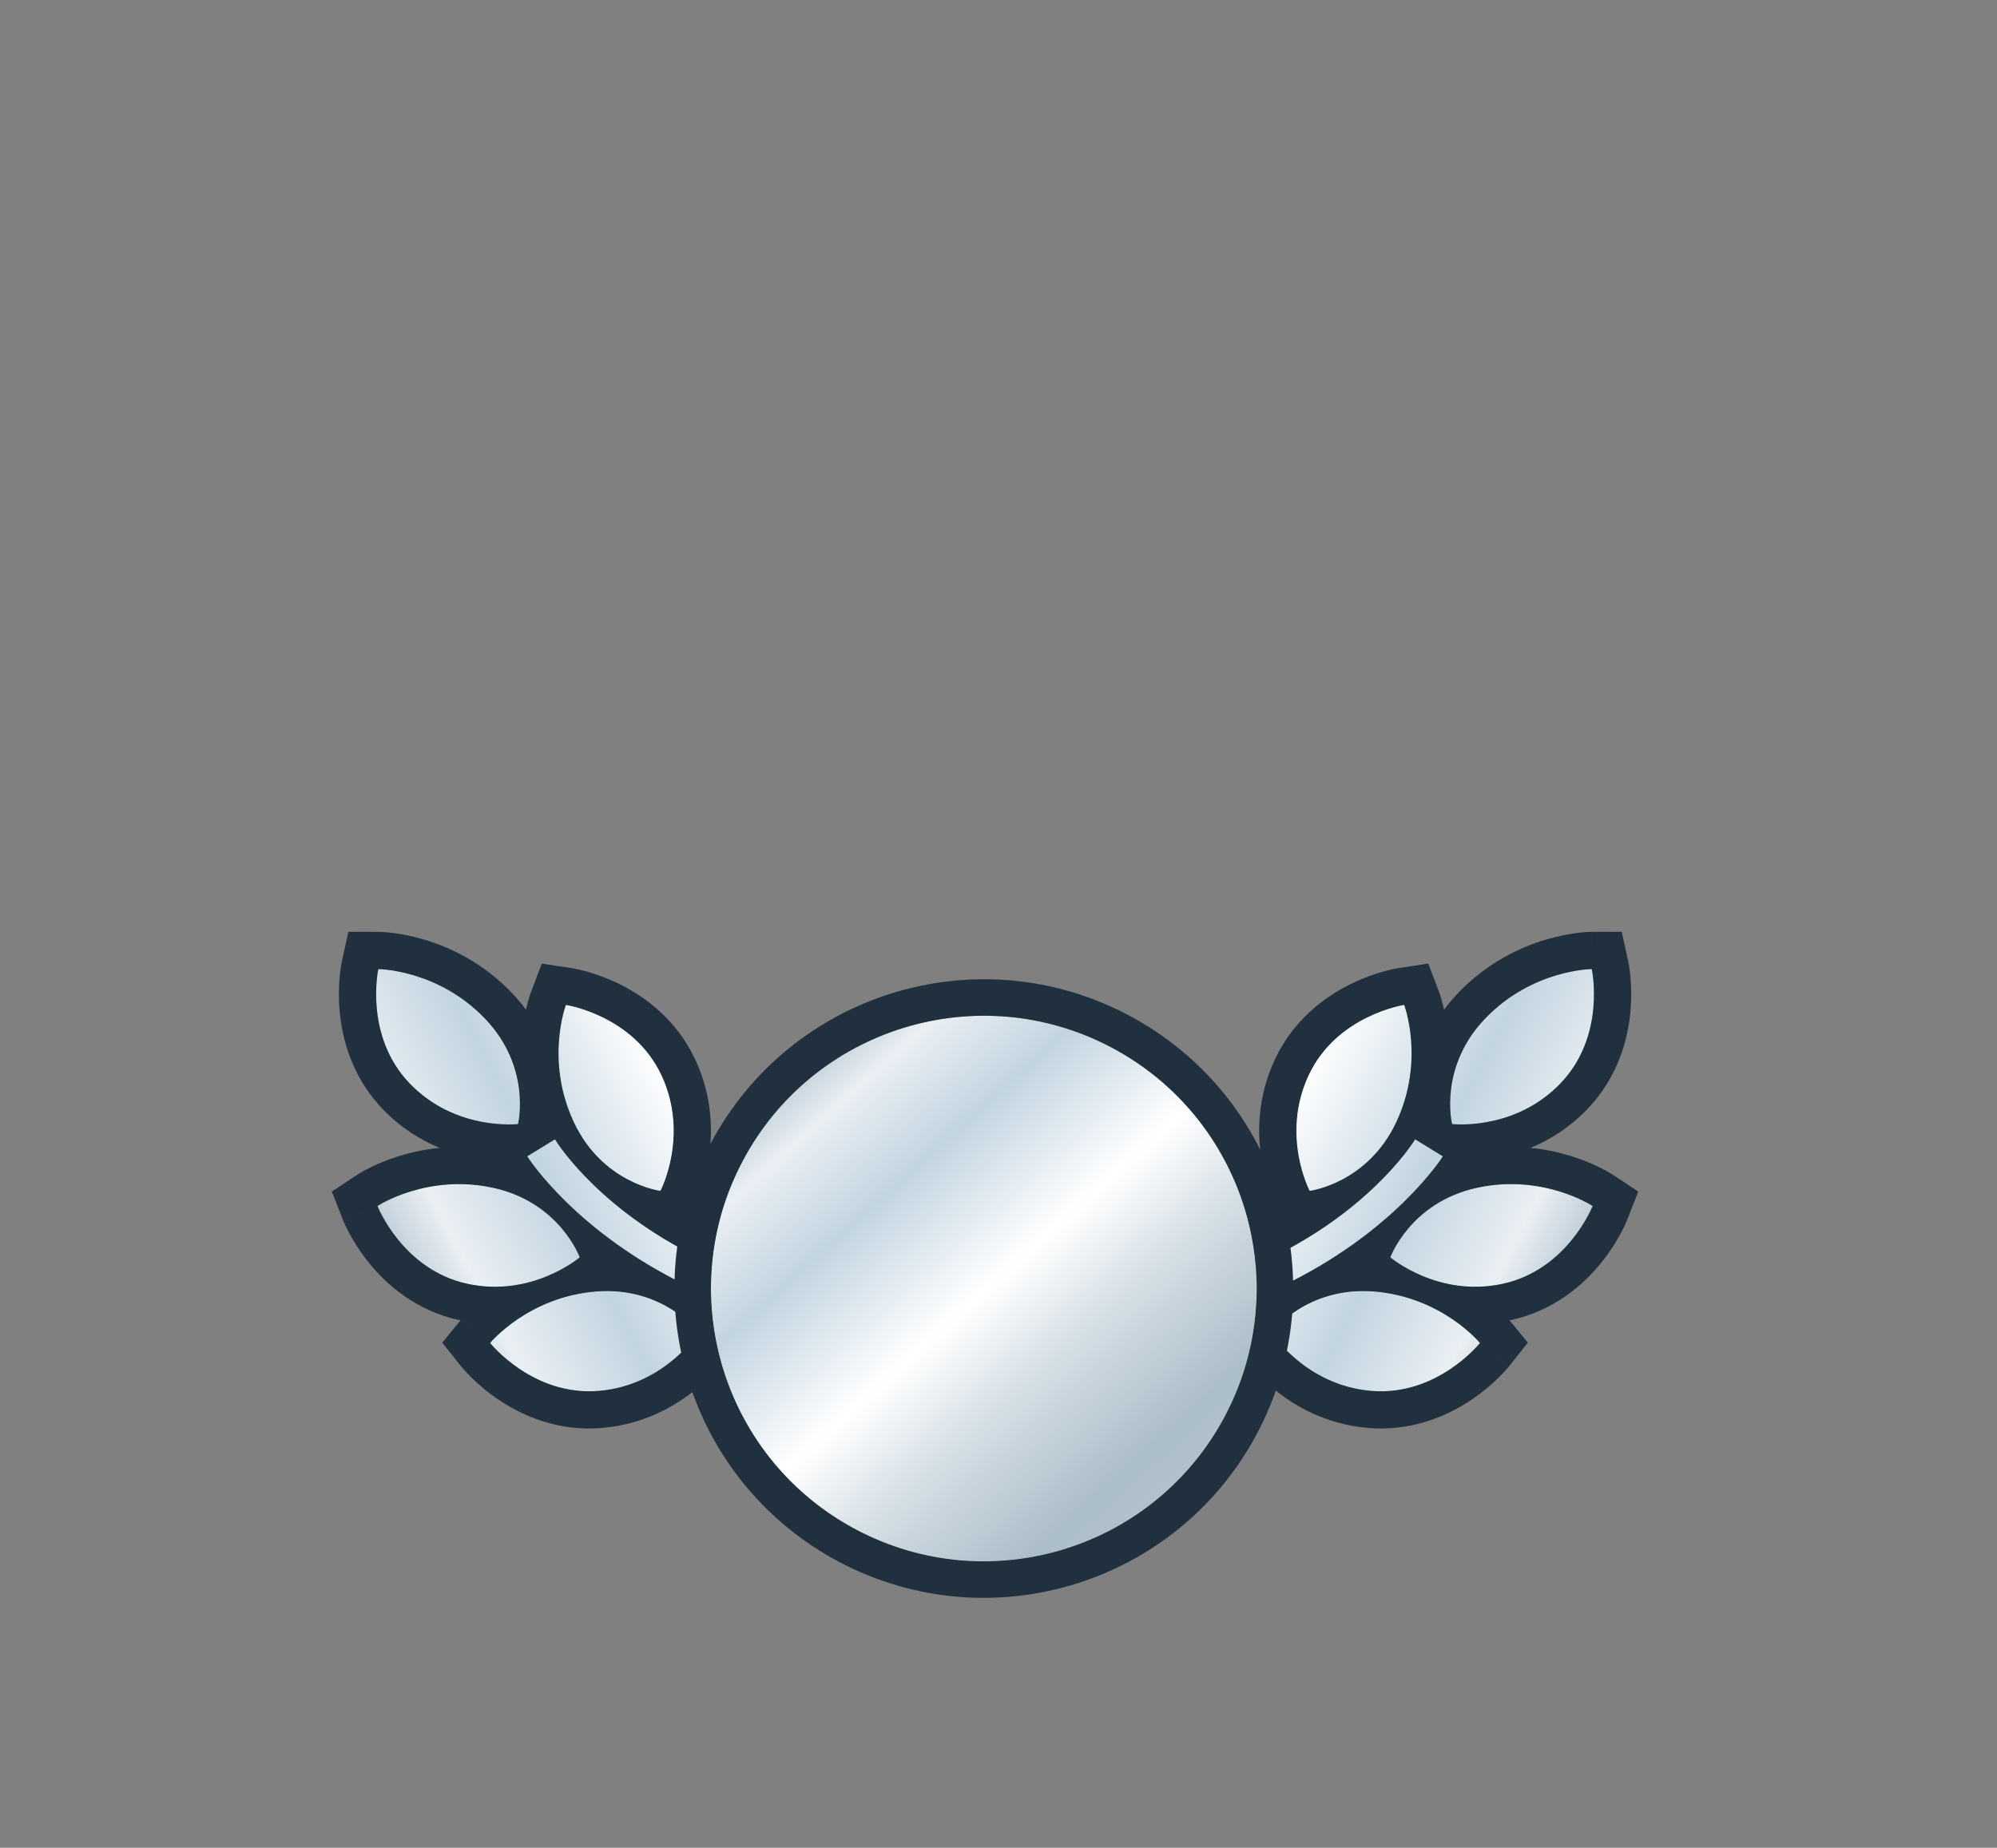 <svg width="161" height="149" viewBox="0 0 161 149" fill="none" xmlns="http://www.w3.org/2000/svg">
<rect x="0" y="0" width="161" height="149" fill="#808080" stroke="none"/>
<path d="M46.74 101.391C46.74 101.391 45.138 96.967 39.777 95.787C34.415 94.613 30.43 97.251 30.43 97.251C30.43 97.251 32.433 102.375 37.659 103.521C42.885 104.67 46.74 101.391 46.74 101.391ZM53.247 96.034C53.247 96.034 55.599 91.556 53.33 86.707C51.064 81.859 45.625 81.033 45.625 81.033C45.625 81.033 43.928 85.499 46.255 90.476C48.58 95.45 53.247 96.034 53.247 96.034ZM41.764 90.642C41.764 90.642 42.887 86.073 39.081 82.121C35.277 78.165 30.499 78.146 30.499 78.146C30.499 78.146 29.323 83.517 33.035 87.376C36.745 91.23 41.764 90.642 41.764 90.642ZM56.318 107.447C56.318 107.447 53.479 103.694 48.013 104.148C42.541 104.607 39.511 108.299 39.511 108.299C39.511 108.299 42.936 112.604 48.268 112.161C53.603 111.719 56.318 107.447 56.318 107.447Z" fill="white"/>
<path d="M46.74 101.391C46.74 101.391 45.138 96.967 39.777 95.787C34.415 94.613 30.43 97.251 30.43 97.251C30.43 97.251 32.433 102.375 37.659 103.521C42.885 104.67 46.74 101.391 46.74 101.391ZM53.247 96.034C53.247 96.034 55.599 91.556 53.33 86.707C51.064 81.859 45.625 81.033 45.625 81.033C45.625 81.033 43.928 85.499 46.255 90.476C48.58 95.45 53.247 96.034 53.247 96.034ZM41.764 90.642C41.764 90.642 42.887 86.073 39.081 82.121C35.277 78.165 30.499 78.146 30.499 78.146C30.499 78.146 29.323 83.517 33.035 87.376C36.745 91.23 41.764 90.642 41.764 90.642ZM56.318 107.447C56.318 107.447 53.479 103.694 48.013 104.148C42.541 104.607 39.511 108.299 39.511 108.299C39.511 108.299 42.936 112.604 48.268 112.161C53.603 111.719 56.318 107.447 56.318 107.447Z" fill="url(#paint0_linear_4576_4059)"/>
<path d="M46.74 101.391C46.74 101.391 45.138 96.967 39.777 95.787C34.415 94.613 30.43 97.251 30.43 97.251C30.43 97.251 32.433 102.375 37.659 103.521C42.885 104.67 46.74 101.391 46.74 101.391ZM53.247 96.034C53.247 96.034 55.599 91.556 53.33 86.707C51.064 81.859 45.625 81.033 45.625 81.033C45.625 81.033 43.928 85.499 46.255 90.476C48.58 95.45 53.247 96.034 53.247 96.034ZM41.764 90.642C41.764 90.642 42.887 86.073 39.081 82.121C35.277 78.165 30.499 78.146 30.499 78.146C30.499 78.146 29.323 83.517 33.035 87.376C36.745 91.23 41.764 90.642 41.764 90.642ZM56.318 107.447C56.318 107.447 53.479 103.694 48.013 104.148C42.541 104.607 39.511 108.299 39.511 108.299C39.511 108.299 42.936 112.604 48.268 112.161C53.603 111.719 56.318 107.447 56.318 107.447Z" fill="url(#paint1_linear_4576_4059)"/>
<path d="M44.739 91.875L42.507 93.245C42.658 93.487 57.91 117.425 100.607 104.217L99.833 101.718C59.178 114.291 45.308 92.797 44.739 91.875Z" fill="white"/>
<path d="M44.739 91.875L42.507 93.245C42.658 93.487 57.91 117.425 100.607 104.217L99.833 101.718C59.178 114.291 45.308 92.797 44.739 91.875Z" fill="url(#paint2_linear_4576_4059)"/>
<path d="M44.739 91.875L42.507 93.245C42.658 93.487 57.91 117.425 100.607 104.217L99.833 101.718C59.178 114.291 45.308 92.797 44.739 91.875Z" fill="url(#paint3_linear_4576_4059)"/>
<path d="M98.947 98.852L101.812 97.966L104.36 106.196L101.493 107.083C82.854 112.849 69.041 111.801 59.221 108.471L58.85 109.056L56.318 107.447C56.318 107.447 53.479 103.694 48.013 104.148C42.566 104.605 39.539 108.264 39.511 108.298C39.517 108.306 42.941 112.603 48.268 112.161C53.602 111.719 56.318 107.447 56.318 107.447C58.85 109.056 58.849 109.057 58.849 109.058L58.848 109.06C58.847 109.062 58.845 109.063 58.844 109.065L58.82 109.102C58.807 109.121 58.792 109.145 58.773 109.173C58.736 109.228 58.687 109.299 58.626 109.383C58.505 109.552 58.337 109.775 58.12 110.036C57.688 110.557 57.055 111.241 56.217 111.941C54.542 113.338 51.965 114.864 48.516 115.149L48.517 115.151C44.96 115.446 42.099 114.148 40.219 112.887C39.273 112.253 38.535 111.603 38.028 111.106C37.773 110.856 37.572 110.64 37.428 110.478C37.356 110.397 37.297 110.329 37.253 110.276C37.231 110.25 37.212 110.227 37.197 110.209C37.19 110.2 37.184 110.192 37.178 110.185C37.175 110.181 37.172 110.178 37.169 110.175C37.168 110.173 37.167 110.172 37.166 110.17L37.165 110.169C37.164 110.168 37.163 110.167 39.49 108.315L37.163 110.166L35.654 108.27L37.127 106.474C37.089 106.466 37.052 106.459 37.014 106.451C33.53 105.686 31.179 103.603 29.754 101.845C29.037 100.96 28.524 100.122 28.186 99.497C28.016 99.183 27.887 98.917 27.797 98.72C27.752 98.621 27.716 98.538 27.689 98.475C27.676 98.443 27.665 98.416 27.656 98.394C27.652 98.383 27.648 98.373 27.645 98.365C27.643 98.361 27.641 98.357 27.64 98.354C27.639 98.352 27.639 98.349 27.638 98.348L27.637 98.346C27.636 98.345 27.636 98.344 30.139 97.365L27.636 98.343L26.753 96.087L28.773 94.75L30.43 97.251C28.819 94.819 28.776 94.751 28.775 94.749L28.779 94.747C28.78 94.746 28.781 94.745 28.783 94.744C28.786 94.742 28.79 94.739 28.793 94.737C28.8 94.732 28.809 94.726 28.819 94.72C28.837 94.708 28.86 94.694 28.887 94.677C28.941 94.644 29.011 94.601 29.097 94.551C29.268 94.451 29.502 94.321 29.793 94.175C30.373 93.884 31.194 93.525 32.21 93.212C33.127 92.93 34.217 92.684 35.44 92.564C33.927 91.938 32.325 90.964 30.874 89.457L30.872 89.455L30.645 89.213C28.349 86.694 27.591 83.776 27.388 81.593C27.282 80.458 27.321 79.476 27.386 78.768C27.419 78.413 27.459 78.121 27.494 77.907C27.511 77.799 27.527 77.711 27.54 77.644C27.547 77.61 27.552 77.581 27.557 77.558C27.559 77.547 27.561 77.535 27.563 77.526C27.564 77.522 27.566 77.518 27.566 77.514C27.567 77.513 27.567 77.511 27.567 77.509L27.568 77.506C27.573 77.506 27.684 77.53 30.423 78.129L27.568 77.504L28.087 75.136L30.511 75.146L30.499 78.146C30.51 75.313 30.512 75.155 30.513 75.146L30.516 75.146C30.518 75.146 30.52 75.146 30.522 75.146C30.526 75.146 30.53 75.146 30.535 75.146C30.543 75.146 30.553 75.146 30.564 75.146C30.587 75.147 30.614 75.147 30.646 75.148C30.71 75.15 30.792 75.154 30.891 75.159C31.089 75.171 31.355 75.194 31.678 75.234C32.322 75.315 33.204 75.471 34.222 75.775C36.257 76.384 38.898 77.602 41.244 80.041L41.242 80.041C41.679 80.494 42.065 80.956 42.407 81.421C42.433 81.303 42.458 81.193 42.484 81.089C42.562 80.773 42.637 80.516 42.697 80.327C42.727 80.233 42.754 80.155 42.775 80.094C42.785 80.065 42.794 80.039 42.801 80.018C42.805 80.007 42.81 79.997 42.813 79.989C42.814 79.985 42.815 79.981 42.816 79.978C42.817 79.976 42.818 79.974 42.819 79.972L42.82 79.97C42.825 79.971 42.941 80.014 45.506 80.988L42.821 79.967L43.681 77.704L46.075 78.067L45.625 81.034C46.066 78.128 46.076 78.068 46.077 78.067L46.08 78.068C46.082 78.068 46.084 78.069 46.085 78.069C46.089 78.07 46.093 78.07 46.098 78.071C46.107 78.073 46.118 78.074 46.129 78.076C46.153 78.08 46.181 78.085 46.215 78.091C46.282 78.103 46.371 78.12 46.477 78.142C46.689 78.187 46.977 78.253 47.321 78.35C48.005 78.542 48.936 78.858 49.958 79.363C51.987 80.366 54.536 82.202 56.048 85.436L56.047 85.436C57.513 88.569 57.472 91.563 57.094 93.71C56.904 94.786 56.627 95.675 56.39 96.308C56.272 96.626 56.161 96.884 56.076 97.073C56.033 97.167 55.996 97.245 55.967 97.304C55.952 97.334 55.939 97.36 55.929 97.381C55.923 97.391 55.919 97.401 55.914 97.409C55.912 97.413 55.91 97.417 55.908 97.42L55.904 97.427L53.247 96.034C53.247 96.034 55.599 91.556 53.33 86.707C51.073 81.881 45.672 81.041 45.625 81.034C45.62 81.046 43.931 85.505 46.255 90.476C48.569 95.425 53.202 96.028 53.247 96.034L55.904 97.43L55.749 97.722C56.593 98.205 57.507 98.677 58.495 99.126C66.349 102.694 79.211 104.955 98.947 98.852ZM42.506 93.245C42.657 93.487 57.91 117.425 100.606 104.217L99.834 101.718C59.179 114.29 45.309 92.797 44.739 91.875L42.506 93.245ZM30.43 97.251C30.438 97.274 32.445 102.378 37.658 103.521C42.866 104.666 46.711 101.416 46.74 101.392C46.74 101.392 45.137 96.967 39.776 95.786C34.415 94.613 30.43 97.251 30.43 97.251ZM39.511 108.298C38.126 107.162 37.569 106.703 37.345 106.518C37.343 106.518 37.342 106.519 37.341 106.519L39.511 108.298ZM30.499 78.146C30.486 78.202 29.342 83.538 33.034 87.376L33.386 87.724C37.054 91.193 41.764 90.642 41.764 90.642C41.773 90.603 42.871 86.056 39.082 82.121C35.277 78.165 30.499 78.146 30.499 78.146Z" fill="#20303F"/>
<path d="M112.091 101.391C112.091 101.391 113.693 96.967 119.054 95.787C124.416 94.613 128.401 97.251 128.401 97.251C128.401 97.251 126.398 102.375 121.172 103.521C115.946 104.67 112.091 101.391 112.091 101.391ZM105.584 96.034C105.584 96.034 103.232 91.556 105.501 86.707C107.767 81.859 113.206 81.033 113.206 81.033C113.206 81.033 114.903 85.499 112.576 90.476C110.251 95.45 105.584 96.034 105.584 96.034ZM117.067 90.642C117.067 90.642 115.944 86.073 119.75 82.121C123.554 78.165 128.332 78.146 128.332 78.146C128.332 78.146 129.508 83.517 125.797 87.376C122.086 91.23 117.067 90.642 117.067 90.642ZM102.513 107.447C102.513 107.447 105.352 103.694 110.818 104.148C116.29 104.607 119.32 108.299 119.32 108.299C119.32 108.299 115.895 112.604 110.563 112.161C105.228 111.719 102.513 107.447 102.513 107.447Z" fill="white"/>
<path d="M112.091 101.391C112.091 101.391 113.693 96.967 119.054 95.787C124.416 94.613 128.401 97.251 128.401 97.251C128.401 97.251 126.398 102.375 121.172 103.521C115.946 104.67 112.091 101.391 112.091 101.391ZM105.584 96.034C105.584 96.034 103.232 91.556 105.501 86.707C107.767 81.859 113.206 81.033 113.206 81.033C113.206 81.033 114.903 85.499 112.576 90.476C110.251 95.45 105.584 96.034 105.584 96.034ZM117.067 90.642C117.067 90.642 115.944 86.073 119.75 82.121C123.554 78.165 128.332 78.146 128.332 78.146C128.332 78.146 129.508 83.517 125.797 87.376C122.086 91.23 117.067 90.642 117.067 90.642ZM102.513 107.447C102.513 107.447 105.352 103.694 110.818 104.148C116.29 104.607 119.32 108.299 119.32 108.299C119.32 108.299 115.895 112.604 110.563 112.161C105.228 111.719 102.513 107.447 102.513 107.447Z" fill="url(#paint4_linear_4576_4059)"/>
<path d="M112.091 101.391C112.091 101.391 113.693 96.967 119.054 95.787C124.416 94.613 128.401 97.251 128.401 97.251C128.401 97.251 126.398 102.375 121.172 103.521C115.946 104.67 112.091 101.391 112.091 101.391ZM105.584 96.034C105.584 96.034 103.232 91.556 105.501 86.707C107.767 81.859 113.206 81.033 113.206 81.033C113.206 81.033 114.903 85.499 112.576 90.476C110.251 95.45 105.584 96.034 105.584 96.034ZM117.067 90.642C117.067 90.642 115.944 86.073 119.75 82.121C123.554 78.165 128.332 78.146 128.332 78.146C128.332 78.146 129.508 83.517 125.797 87.376C122.086 91.23 117.067 90.642 117.067 90.642ZM102.513 107.447C102.513 107.447 105.352 103.694 110.818 104.148C116.29 104.607 119.32 108.299 119.32 108.299C119.32 108.299 115.895 112.604 110.563 112.161C105.228 111.719 102.513 107.447 102.513 107.447Z" fill="url(#paint5_linear_4576_4059)"/>
<path d="M114.092 91.875L116.325 93.245C116.173 93.487 100.921 117.425 58.224 104.217L58.998 101.718C99.653 114.291 113.523 92.797 114.092 91.875Z" fill="white"/>
<path d="M114.092 91.875L116.325 93.245C116.173 93.487 100.921 117.425 58.224 104.217L58.998 101.718C99.653 114.291 113.523 92.797 114.092 91.875Z" fill="url(#paint6_linear_4576_4059)"/>
<path d="M114.092 91.875L116.325 93.245C116.173 93.487 100.921 117.425 58.224 104.217L58.998 101.718C99.653 114.291 113.523 92.797 114.092 91.875Z" fill="url(#paint7_linear_4576_4059)"/>
<path d="M59.884 98.852L57.019 97.966L54.471 106.196L57.338 107.083C75.977 112.849 89.79 111.801 99.61 108.471L99.981 109.056L102.513 107.447C102.513 107.447 105.352 103.694 110.818 104.148C116.265 104.605 119.292 108.264 119.32 108.298C119.314 108.306 115.891 112.603 110.563 112.161C105.229 111.719 102.513 107.447 102.513 107.447C99.981 109.056 99.982 109.057 99.982 109.058L99.983 109.06C99.984 109.062 99.986 109.063 99.987 109.065L100.011 109.102C100.024 109.121 100.039 109.145 100.058 109.173C100.095 109.228 100.144 109.299 100.205 109.383C100.326 109.552 100.494 109.775 100.711 110.036C101.142 110.557 101.776 111.241 102.615 111.941C104.288 113.338 106.866 114.864 110.315 115.149L110.314 115.151C113.871 115.446 116.732 114.148 118.612 112.887C119.558 112.253 120.295 111.603 120.803 111.106C121.057 110.856 121.259 110.64 121.403 110.478C121.475 110.397 121.534 110.329 121.578 110.276C121.6 110.25 121.619 110.227 121.634 110.209C121.641 110.2 121.647 110.192 121.653 110.185C121.656 110.181 121.659 110.178 121.662 110.175C121.663 110.173 121.664 110.172 121.665 110.17L121.666 110.169C121.667 110.168 121.668 110.167 119.341 108.315L121.668 110.166L123.177 108.27L121.704 106.474C121.742 106.466 121.779 106.459 121.817 106.451C125.301 105.686 127.652 103.603 129.077 101.845C129.794 100.96 130.307 100.122 130.645 99.497C130.815 99.183 130.944 98.917 131.034 98.72C131.079 98.621 131.115 98.538 131.142 98.475C131.155 98.443 131.166 98.416 131.175 98.394C131.179 98.383 131.183 98.373 131.186 98.365C131.188 98.361 131.19 98.357 131.191 98.354C131.192 98.352 131.192 98.349 131.193 98.348L131.194 98.346C131.195 98.345 131.195 98.344 128.692 97.365L131.195 98.343L132.078 96.087L130.058 94.75L128.402 97.251C130.012 94.819 130.055 94.751 130.056 94.749L130.052 94.747C130.051 94.746 130.05 94.745 130.048 94.744C130.045 94.742 130.042 94.739 130.038 94.737C130.03 94.732 130.022 94.726 130.012 94.72C129.994 94.708 129.97 94.694 129.944 94.677C129.89 94.644 129.82 94.601 129.734 94.551C129.563 94.451 129.329 94.321 129.038 94.175C128.457 93.884 127.637 93.525 126.621 93.212C125.704 92.93 124.614 92.684 123.391 92.564C124.904 91.938 126.506 90.964 127.957 89.457L127.959 89.455L128.186 89.213C130.482 86.694 131.24 83.776 131.443 81.593C131.549 80.458 131.51 79.476 131.445 78.768C131.412 78.413 131.371 78.121 131.337 77.907C131.32 77.799 131.304 77.711 131.291 77.644C131.284 77.61 131.279 77.581 131.274 77.558C131.272 77.547 131.27 77.535 131.268 77.526C131.267 77.522 131.265 77.518 131.265 77.514C131.264 77.513 131.264 77.511 131.264 77.509L131.263 77.506C131.258 77.506 131.147 77.53 128.408 78.129L131.263 77.504L130.744 75.136L128.32 75.146L128.332 78.146C128.321 75.313 128.319 75.155 128.318 75.146L128.315 75.146C128.313 75.146 128.311 75.146 128.309 75.146C128.305 75.146 128.301 75.146 128.296 75.146C128.288 75.146 128.278 75.146 128.267 75.146C128.244 75.147 128.217 75.147 128.185 75.148C128.121 75.15 128.039 75.154 127.94 75.159C127.742 75.171 127.476 75.194 127.153 75.234C126.509 75.315 125.627 75.471 124.609 75.775C122.574 76.384 119.933 77.602 117.587 80.041L117.589 80.041C117.152 80.494 116.766 80.956 116.424 81.421C116.398 81.303 116.373 81.193 116.347 81.089C116.269 80.773 116.194 80.516 116.134 80.327C116.104 80.233 116.077 80.155 116.056 80.094C116.046 80.065 116.037 80.039 116.03 80.018C116.026 80.007 116.021 79.997 116.018 79.989C116.017 79.985 116.016 79.981 116.015 79.978C116.014 79.976 116.013 79.974 116.012 79.972L116.011 79.97C116.006 79.971 115.89 80.014 113.325 80.988L116.01 79.967L115.15 77.704L112.756 78.067L113.206 81.034C112.765 78.128 112.755 78.068 112.754 78.067L112.751 78.068C112.749 78.068 112.747 78.069 112.746 78.069C112.742 78.07 112.738 78.07 112.733 78.071C112.724 78.073 112.713 78.074 112.702 78.076C112.678 78.08 112.65 78.085 112.616 78.091C112.549 78.103 112.46 78.12 112.354 78.142C112.142 78.187 111.854 78.253 111.51 78.35C110.826 78.542 109.895 78.858 108.873 79.363C106.844 80.366 104.295 82.202 102.783 85.436L102.784 85.436C101.318 88.569 101.358 91.563 101.737 93.71C101.927 94.786 102.204 95.675 102.441 96.308C102.559 96.626 102.67 96.884 102.755 97.073C102.798 97.167 102.835 97.245 102.864 97.304C102.879 97.334 102.892 97.36 102.902 97.381C102.908 97.391 102.912 97.401 102.917 97.409C102.919 97.413 102.921 97.417 102.923 97.42L102.927 97.427L105.584 96.034C105.584 96.034 103.232 91.556 105.501 86.707C107.758 81.881 113.159 81.041 113.206 81.034C113.211 81.046 114.9 85.505 112.576 90.476C110.262 95.425 105.629 96.028 105.584 96.034L102.927 97.43L103.082 97.722C102.238 98.205 101.324 98.677 100.336 99.126C92.482 102.694 79.62 104.955 59.884 98.852ZM116.325 93.245C116.174 93.487 100.921 117.425 58.225 104.217L58.997 101.718C99.651 114.29 113.523 92.797 114.092 91.875L116.325 93.245ZM128.402 97.251C128.393 97.274 126.386 102.378 121.172 103.521C115.965 104.666 112.12 101.416 112.091 101.392C112.091 101.392 113.694 96.967 119.055 95.786C124.416 94.613 128.402 97.251 128.402 97.251ZM119.32 108.298C120.705 107.162 121.262 106.703 121.486 106.518C121.488 106.518 121.489 106.519 121.49 106.519L119.32 108.298ZM128.332 78.146C128.345 78.202 129.489 83.538 125.797 87.376L125.445 87.724C121.777 91.193 117.067 90.642 117.067 90.642C117.057 90.603 115.96 86.056 119.749 82.121C123.554 78.165 128.332 78.146 128.332 78.146Z" fill="#20303F"/>
<path d="M98.758 114.196C104.44 103.459 100.341 90.148 89.604 84.466C78.868 78.785 65.556 82.884 59.875 93.621C54.193 104.357 58.292 117.669 69.029 123.35C79.765 129.031 93.077 124.933 98.758 114.196Z" fill="white"/>
<path d="M98.758 114.196C104.44 103.459 100.341 90.148 89.604 84.466C78.868 78.785 65.556 82.884 59.875 93.621C54.193 104.357 58.292 117.669 69.029 123.35C79.765 129.031 93.077 124.933 98.758 114.196Z" fill="url(#paint8_linear_4576_4059)"/>
<path d="M98.758 114.196C104.44 103.459 100.341 90.148 89.604 84.466C78.868 78.785 65.556 82.884 59.875 93.621C54.193 104.357 58.292 117.669 69.029 123.35C79.765 129.031 93.077 124.933 98.758 114.196Z" fill="url(#paint9_linear_4576_4059)"/>
<path d="M57.274 92.244C63.716 80.072 78.808 75.425 90.98 81.866C103.153 88.308 107.8 103.4 101.358 115.572C94.917 127.745 79.825 132.392 67.652 125.95C55.48 119.509 50.833 104.417 57.274 92.244ZM89.605 84.467C78.868 78.786 65.556 82.884 59.875 93.62L59.615 94.126C54.323 104.771 58.46 117.757 69.028 123.35C79.597 128.942 92.662 125.058 98.486 114.694L98.758 114.196C104.35 103.627 100.466 90.563 90.103 84.738L89.605 84.467Z" fill="#20303F"/>
<defs>
<linearGradient id="paint0_linear_4576_4059" x1="22.55" y1="88.519" x2="89.749" y2="72.334" gradientUnits="userSpaceOnUse">
<stop stop-color="#1D8C21"/>
<stop offset="0.32" stop-color="#7BFB80"/>
<stop offset="0.54" stop-color="#E9FCE7"/>
<stop offset="0.77" stop-color="#51F74E"/>
<stop offset="1" stop-color="#44D441"/>
</linearGradient>
<linearGradient id="paint1_linear_4576_4059" x1="20.752" y1="96.48" x2="82.105" y2="64.401" gradientUnits="userSpaceOnUse">
<stop stop-color="#7A96AC"/>
<stop offset="0.18" stop-color="#EAEFF3"/>
<stop offset="0.31" stop-color="#C2D4E1"/>
<stop offset="0.49" stop-color="white"/>
<stop offset="0.62" stop-color="#D4DEE5"/>
<stop offset="0.79" stop-color="#ABBDC8"/>
<stop offset="0.95" stop-color="#BCCAD7"/>
</linearGradient>
<linearGradient id="paint2_linear_4576_4059" x1="22.55" y1="88.519" x2="89.749" y2="72.334" gradientUnits="userSpaceOnUse">
<stop stop-color="#1D8C21"/>
<stop offset="0.32" stop-color="#7BFB80"/>
<stop offset="0.54" stop-color="#E9FCE7"/>
<stop offset="0.77" stop-color="#51F74E"/>
<stop offset="1" stop-color="#44D441"/>
</linearGradient>
<linearGradient id="paint3_linear_4576_4059" x1="20.752" y1="96.48" x2="82.105" y2="64.401" gradientUnits="userSpaceOnUse">
<stop stop-color="#7A96AC"/>
<stop offset="0.18" stop-color="#EAEFF3"/>
<stop offset="0.31" stop-color="#C2D4E1"/>
<stop offset="0.49" stop-color="white"/>
<stop offset="0.62" stop-color="#D4DEE5"/>
<stop offset="0.79" stop-color="#ABBDC8"/>
<stop offset="0.95" stop-color="#BCCAD7"/>
</linearGradient>
<linearGradient id="paint4_linear_4576_4059" x1="136.281" y1="88.519" x2="69.082" y2="72.334" gradientUnits="userSpaceOnUse">
<stop stop-color="#1D8C21"/>
<stop offset="0.32" stop-color="#7BFB80"/>
<stop offset="0.54" stop-color="#E9FCE7"/>
<stop offset="0.77" stop-color="#51F74E"/>
<stop offset="1" stop-color="#44D441"/>
</linearGradient>
<linearGradient id="paint5_linear_4576_4059" x1="138.079" y1="96.48" x2="76.726" y2="64.401" gradientUnits="userSpaceOnUse">
<stop stop-color="#7A96AC"/>
<stop offset="0.18" stop-color="#EAEFF3"/>
<stop offset="0.31" stop-color="#C2D4E1"/>
<stop offset="0.49" stop-color="white"/>
<stop offset="0.62" stop-color="#D4DEE5"/>
<stop offset="0.79" stop-color="#ABBDC8"/>
<stop offset="0.95" stop-color="#BCCAD7"/>
</linearGradient>
<linearGradient id="paint6_linear_4576_4059" x1="136.281" y1="88.519" x2="69.082" y2="72.334" gradientUnits="userSpaceOnUse">
<stop stop-color="#1D8C21"/>
<stop offset="0.32" stop-color="#7BFB80"/>
<stop offset="0.54" stop-color="#E9FCE7"/>
<stop offset="0.77" stop-color="#51F74E"/>
<stop offset="1" stop-color="#44D441"/>
</linearGradient>
<linearGradient id="paint7_linear_4576_4059" x1="138.079" y1="96.48" x2="76.726" y2="64.401" gradientUnits="userSpaceOnUse">
<stop stop-color="#7A96AC"/>
<stop offset="0.18" stop-color="#EAEFF3"/>
<stop offset="0.31" stop-color="#C2D4E1"/>
<stop offset="0.49" stop-color="white"/>
<stop offset="0.62" stop-color="#D4DEE5"/>
<stop offset="0.79" stop-color="#ABBDC8"/>
<stop offset="0.95" stop-color="#BCCAD7"/>
</linearGradient>
<linearGradient id="paint8_linear_4576_4059" x1="66.704" y1="81.199" x2="91.595" y2="127.425" gradientUnits="userSpaceOnUse">
<stop stop-color="#1D8C21"/>
<stop offset="0.32" stop-color="#7BFB80"/>
<stop offset="0.54" stop-color="#E9FCE7"/>
<stop offset="0.77" stop-color="#51F74E"/>
<stop offset="1" stop-color="#44D441"/>
</linearGradient>
<linearGradient id="paint9_linear_4576_4059" x1="57.866" y1="82.841" x2="99.126" y2="128.582" gradientUnits="userSpaceOnUse">
<stop stop-color="#7A96AC"/>
<stop offset="0.18" stop-color="#EAEFF3"/>
<stop offset="0.31" stop-color="#C2D4E1"/>
<stop offset="0.49" stop-color="white"/>
<stop offset="0.62" stop-color="#D4DEE5"/>
<stop offset="0.79" stop-color="#ABBDC8"/>
<stop offset="0.95" stop-color="#BCCAD7"/>
</linearGradient>
</defs>
</svg>
